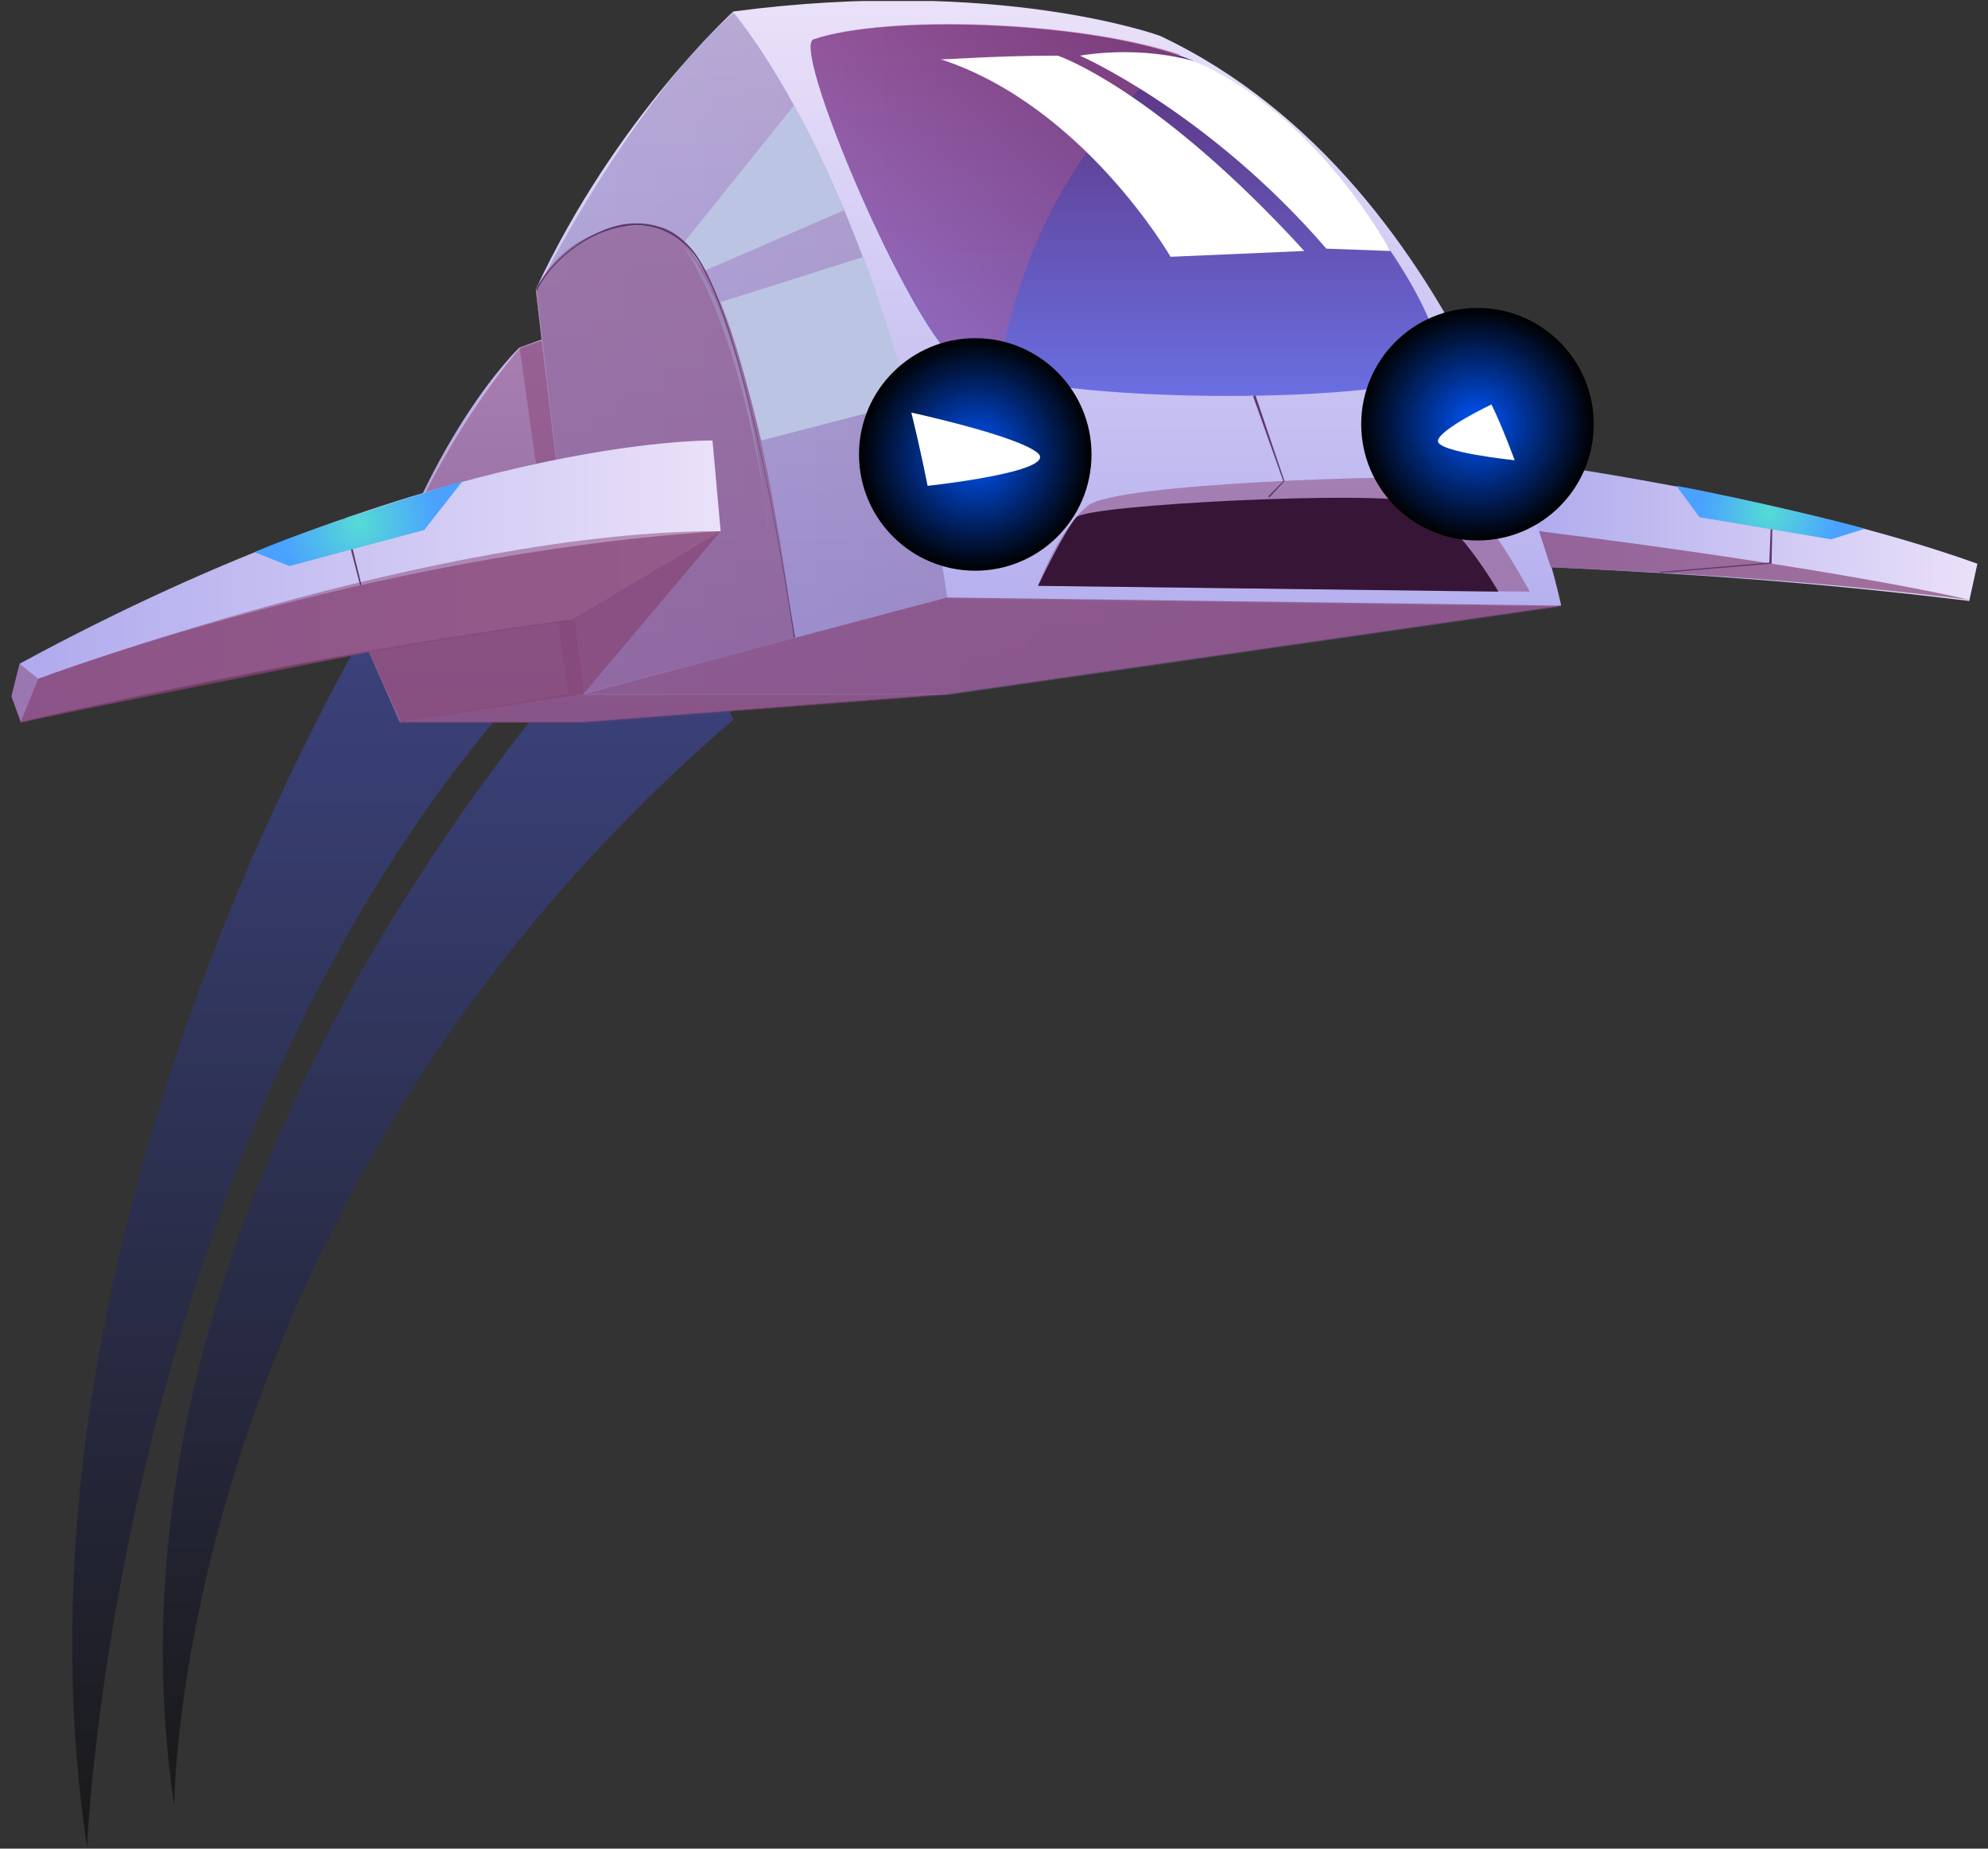 <svg width="171" height="159" viewBox="0 0 171 159" fill="none" xmlns="http://www.w3.org/2000/svg">
<rect x="0" y="0" width="171" height="159" fill="#333333" stroke="none"/>
<g clip-path="url(#clip0)">
<g style="mix-blend-mode:screen" opacity="0.5">
<path fill-rule="evenodd" clip-rule="evenodd" d="M36.588 45.586C36.588 45.586 -1.112 101.586 7.488 158.886C7.488 158.886 9.888 98.686 44.688 59.486L36.588 45.586Z" fill="url(#paint0_linear)"/>
</g>
<g style="mix-blend-mode:screen" opacity="0.5">
<path fill-rule="evenodd" clip-rule="evenodd" d="M57.087 48.886C57.087 48.886 6.387 97.986 14.987 155.286C14.987 155.286 14.987 103.286 63.087 61.886L57.087 48.886Z" fill="url(#paint1_linear)"/>
</g>
<path fill-rule="evenodd" clip-rule="evenodd" d="M44.687 29.886C44.687 29.886 36.487 37.586 31.487 55.486L34.387 62.086H50.087L81.387 59.686L53.387 26.786L44.687 29.886Z" fill="url(#paint2_linear)"/>
<path fill-rule="evenodd" clip-rule="evenodd" d="M134.287 52.086C134.287 52.086 126.887 15.886 99.787 3.086C99.787 3.086 85.887 -2.014 63.087 0.986C63.087 0.986 52.987 10.086 46.087 24.886L50.087 59.686H81.387L134.287 52.086Z" fill="url(#paint3_linear)"/>
<path fill-rule="evenodd" clip-rule="evenodd" d="M122.987 32.286C119.387 34.386 95.887 34.886 85.787 32.286C83.887 31.786 82.487 31.186 81.687 30.486C77.287 25.886 68.087 3.986 69.987 3.386C76.187 1.286 92.887 1.786 101.487 4.786C111.687 8.186 127.287 29.786 122.987 32.286Z" fill="url(#paint4_linear)"/>
<path opacity="0.5" fill-rule="evenodd" clip-rule="evenodd" d="M63.087 1.086C63.087 1.086 76.487 16.486 81.487 51.486L134.287 52.186L81.487 59.786H50.187L46.187 24.986C46.087 24.986 54.287 8.786 63.087 1.086Z" fill="url(#paint5_linear)"/>
<path opacity="0.7" fill-rule="evenodd" clip-rule="evenodd" d="M81.487 51.386L50.188 59.686H81.487L134.288 52.086L81.487 51.386Z" fill="#864577"/>
<path opacity="0.5" fill-rule="evenodd" clip-rule="evenodd" d="M46.587 29.286L44.687 29.986C44.687 29.986 35.687 39.986 31.487 55.586L34.387 62.186H50.087L81.387 59.786H50.187L46.587 29.286Z" fill="#864577"/>
<path opacity="0.5" fill-rule="evenodd" clip-rule="evenodd" d="M44.687 29.886L48.887 59.686L34.487 62.086H50.187L81.487 59.686H50.187L46.587 29.286L44.687 29.886Z" fill="#864577"/>
<path opacity="0.5" fill-rule="evenodd" clip-rule="evenodd" d="M46.087 24.986C46.087 24.986 48.487 18.686 56.487 19.486C64.387 20.286 68.287 54.886 68.287 54.886L50.087 59.686L46.087 24.986Z" fill="#864577"/>
<path fill-rule="evenodd" clip-rule="evenodd" d="M58.888 20.786L68.288 9.086C68.288 9.086 70.888 13.786 72.588 18.086L60.588 23.286L58.888 20.786Z" fill="#BBC5E3"/>
<path fill-rule="evenodd" clip-rule="evenodd" d="M61.987 25.986L74.287 22.086C74.287 22.086 76.887 29.186 78.187 34.586L65.487 37.886C65.487 37.886 63.487 29.486 61.987 25.986Z" fill="#BBC5E3"/>
<path d="M68.287 54.886C68.287 54.586 64.187 26.386 59.187 21.286C57.687 19.786 55.787 19.086 53.687 19.486C50.287 19.986 47.287 22.686 46.187 24.986L46.087 24.886C47.287 22.586 50.287 19.886 53.687 19.286C55.887 18.986 57.787 19.586 59.287 21.186C64.187 26.286 68.287 54.586 68.387 54.786L68.287 54.886Z" fill="#5C396B"/>
<path fill-rule="evenodd" clip-rule="evenodd" d="M61.987 45.686L61.287 37.886C61.287 37.886 37.787 37.486 1.687 57.086L0.987 59.886L1.787 62.086C1.787 62.086 27.287 56.086 49.287 53.286L61.987 45.686Z" fill="url(#paint6_linear)"/>
<path fill-rule="evenodd" clip-rule="evenodd" d="M130.388 39.586C130.388 39.586 153.688 42.586 170.088 48.486L169.388 51.686C155.488 49.986 144.088 49.286 133.388 48.786L130.388 39.586Z" fill="url(#paint7_linear)"/>
<path opacity="0.5" fill-rule="evenodd" clip-rule="evenodd" d="M1.687 57.086L3.287 58.386C3.287 58.386 37.687 45.586 61.987 45.686L49.287 53.386C49.287 53.386 31.987 55.386 1.787 62.186L0.987 59.886L1.687 57.086Z" fill="#864577"/>
<path opacity="0.7" fill-rule="evenodd" clip-rule="evenodd" d="M169.388 51.586C169.388 51.586 158.688 48.986 132.388 45.686L133.388 48.786C144.488 49.286 155.488 49.886 169.388 51.586Z" fill="#864577"/>
<path opacity="0.7" fill-rule="evenodd" clip-rule="evenodd" d="M61.987 45.686L50.187 59.686L34.487 62.086L31.787 56.086L1.787 62.086L3.287 58.386C3.287 58.386 31.787 47.586 61.987 45.686Z" fill="#864577"/>
<path opacity="0.5" fill-rule="evenodd" clip-rule="evenodd" d="M89.287 50.386C89.287 50.386 91.087 45.486 93.587 43.486C96.087 41.486 120.987 40.886 123.687 41.086C126.387 41.286 131.587 50.886 131.587 50.886L89.287 50.386Z" fill="#864577"/>
<path fill-rule="evenodd" clip-rule="evenodd" d="M89.287 50.386L128.887 50.886C128.887 50.886 125.087 44.186 121.687 43.186C118.287 42.186 93.687 43.386 92.587 44.486C91.587 45.586 89.287 50.386 89.287 50.386Z" fill="#361537"/>
<path d="M109.187 42.786L109.087 42.686L110.387 41.386L107.787 34.086L107.987 33.986L110.487 41.386L109.187 42.786Z" fill="#5C396B"/>
<path d="M142.787 49.286V49.186L152.187 48.386L152.387 43.486H152.487L152.387 48.486H152.287L142.787 49.286Z" fill="#5C396B"/>
<path d="M30.987 50.386L29.487 44.586H29.687L31.087 50.286L30.987 50.386Z" fill="#5C396B"/>
<path fill-rule="evenodd" clip-rule="evenodd" d="M21.888 47.486L24.888 48.686L36.488 45.586L39.788 41.386C39.888 41.386 28.488 44.686 21.888 47.486Z" fill="url(#paint8_radial)"/>
<path fill-rule="evenodd" clip-rule="evenodd" d="M144.188 41.786L146.188 44.486L157.488 46.386L160.387 45.486C160.287 45.386 151.188 43.086 144.188 41.786Z" fill="url(#paint9_radial)"/>
<path opacity="0.5" fill-rule="evenodd" clip-rule="evenodd" d="M101.487 4.686C101.487 4.686 88.887 13.086 85.887 32.286C83.987 31.786 82.587 31.186 81.787 30.486C77.287 25.886 68.087 3.986 69.987 3.386C76.187 1.186 92.887 1.786 101.487 4.686Z" fill="url(#paint10_linear)"/>
<path fill-rule="evenodd" clip-rule="evenodd" d="M92.888 4.786C92.888 4.786 103.888 9.586 114.088 21.386L119.588 21.586C119.588 21.586 113.388 9.886 102.788 5.286C102.788 5.286 98.488 3.886 92.888 4.786Z" fill="white"/>
<path fill-rule="evenodd" clip-rule="evenodd" d="M90.987 4.786C90.987 4.786 99.387 7.586 112.187 21.586L100.687 22.086C100.687 22.086 93.187 9.086 80.887 5.086C80.787 5.186 85.187 4.786 90.987 4.786Z" fill="white"/>
<g style="mix-blend-mode:screen">
<path d="M127.087 46.486C132.61 46.486 137.087 42.009 137.087 36.486C137.087 30.963 132.61 26.486 127.087 26.486C121.564 26.486 117.087 30.963 117.087 36.486C117.087 42.009 121.564 46.486 127.087 46.486Z" fill="url(#paint11_radial)"/>
</g>
<g style="mix-blend-mode:screen">
<path d="M83.888 49.086C89.41 49.086 93.888 44.608 93.888 39.086C93.888 33.563 89.41 29.086 83.888 29.086C78.365 29.086 73.888 33.563 73.888 39.086C73.888 44.608 78.365 49.086 83.888 49.086Z" fill="url(#paint12_radial)"/>
</g>
<path fill-rule="evenodd" clip-rule="evenodd" d="M58.787 21.186C58.787 21.186 63.787 25.686 66.087 45.386C66.187 45.386 64.187 29.286 58.787 21.186Z" fill="#9D89B8"/>
<path fill-rule="evenodd" clip-rule="evenodd" d="M78.388 35.486C78.388 35.486 87.588 37.486 89.288 38.986C90.988 40.586 79.788 41.786 79.788 41.786C79.788 41.786 79.188 38.686 78.388 35.486Z" fill="white"/>
<path fill-rule="evenodd" clip-rule="evenodd" d="M128.287 34.786C128.287 34.786 123.887 36.886 123.687 37.886C123.487 38.886 130.287 39.586 130.287 39.586C130.287 39.586 129.187 36.586 128.287 34.786Z" fill="white"/>
</g>
<defs>
<linearGradient id="paint0_linear" x1="25.404" y1="158.937" x2="25.404" y2="45.59" gradientUnits="userSpaceOnUse">
<stop/>
<stop offset="1" stop-color="#4A59D6"/>
</linearGradient>
<linearGradient id="paint1_linear" x1="38.486" y1="155.293" x2="38.486" y2="48.875" gradientUnits="userSpaceOnUse">
<stop/>
<stop offset="1" stop-color="#4A59D6"/>
</linearGradient>
<linearGradient id="paint2_linear" x1="56.501" y1="62.11" x2="56.501" y2="26.822" gradientUnits="userSpaceOnUse">
<stop stop-color="#9089BF"/>
<stop offset="1" stop-color="#D1BDF1"/>
</linearGradient>
<linearGradient id="paint3_linear" x1="90.217" y1="59.735" x2="90.217" y2="0.086" gradientUnits="userSpaceOnUse">
<stop stop-color="#AEA9ED"/>
<stop offset="1" stop-color="#EAE1F9"/>
</linearGradient>
<linearGradient id="paint4_linear" x1="96.718" y1="34.044" x2="96.718" y2="2.056" gradientUnits="userSpaceOnUse">
<stop stop-color="#6A6FE2"/>
<stop offset="1" stop-color="#5B2D74"/>
</linearGradient>
<linearGradient id="paint5_linear" x1="46.129" y1="30.394" x2="134.306" y2="30.394" gradientUnits="userSpaceOnUse">
<stop stop-color="#8B7CBD"/>
<stop offset="1" stop-color="#724577"/>
</linearGradient>
<linearGradient id="paint6_linear" x1="0.987" y1="49.983" x2="61.982" y2="49.983" gradientUnits="userSpaceOnUse">
<stop stop-color="#AEA9ED"/>
<stop offset="1" stop-color="#EAE1F9"/>
</linearGradient>
<linearGradient id="paint7_linear" x1="130.365" y1="45.59" x2="170.077" y2="45.59" gradientUnits="userSpaceOnUse">
<stop stop-color="#AEA9ED"/>
<stop offset="1" stop-color="#EAE1F9"/>
</linearGradient>
<radialGradient id="paint8_radial" cx="0" cy="0" r="1" gradientUnits="userSpaceOnUse" gradientTransform="translate(30.898 45.007) scale(6.847)">
<stop stop-color="#55DBD6"/>
<stop offset="1" stop-color="#4AA1FF"/>
</radialGradient>
<radialGradient id="paint9_radial" cx="0" cy="0" r="1" gradientUnits="userSpaceOnUse" gradientTransform="translate(152.226 44.092) scale(5.941)">
<stop stop-color="#55DBD6"/>
<stop offset="1" stop-color="#4AA1FF"/>
</radialGradient>
<linearGradient id="paint10_linear" x1="69.704" y1="17.165" x2="101.468" y2="17.165" gradientUnits="userSpaceOnUse">
<stop stop-color="#C77CBD"/>
<stop offset="1" stop-color="#974577"/>
</linearGradient>
<radialGradient id="paint11_radial" cx="0" cy="0" r="1" gradientUnits="userSpaceOnUse" gradientTransform="translate(127.046 36.494) scale(10.022)">
<stop stop-color="#0056FF"/>
<stop offset="1"/>
</radialGradient>
<radialGradient id="paint12_radial" cx="0" cy="0" r="1" gradientUnits="userSpaceOnUse" gradientTransform="translate(83.937 39.058) scale(10.022)">
<stop stop-color="#0056FF"/>
<stop offset="1"/>
</radialGradient>
<clipPath id="clip0">
<rect width="169.1" height="158.9" fill="white" transform="translate(0.987 0.086)"/>
</clipPath>
</defs>
</svg>
